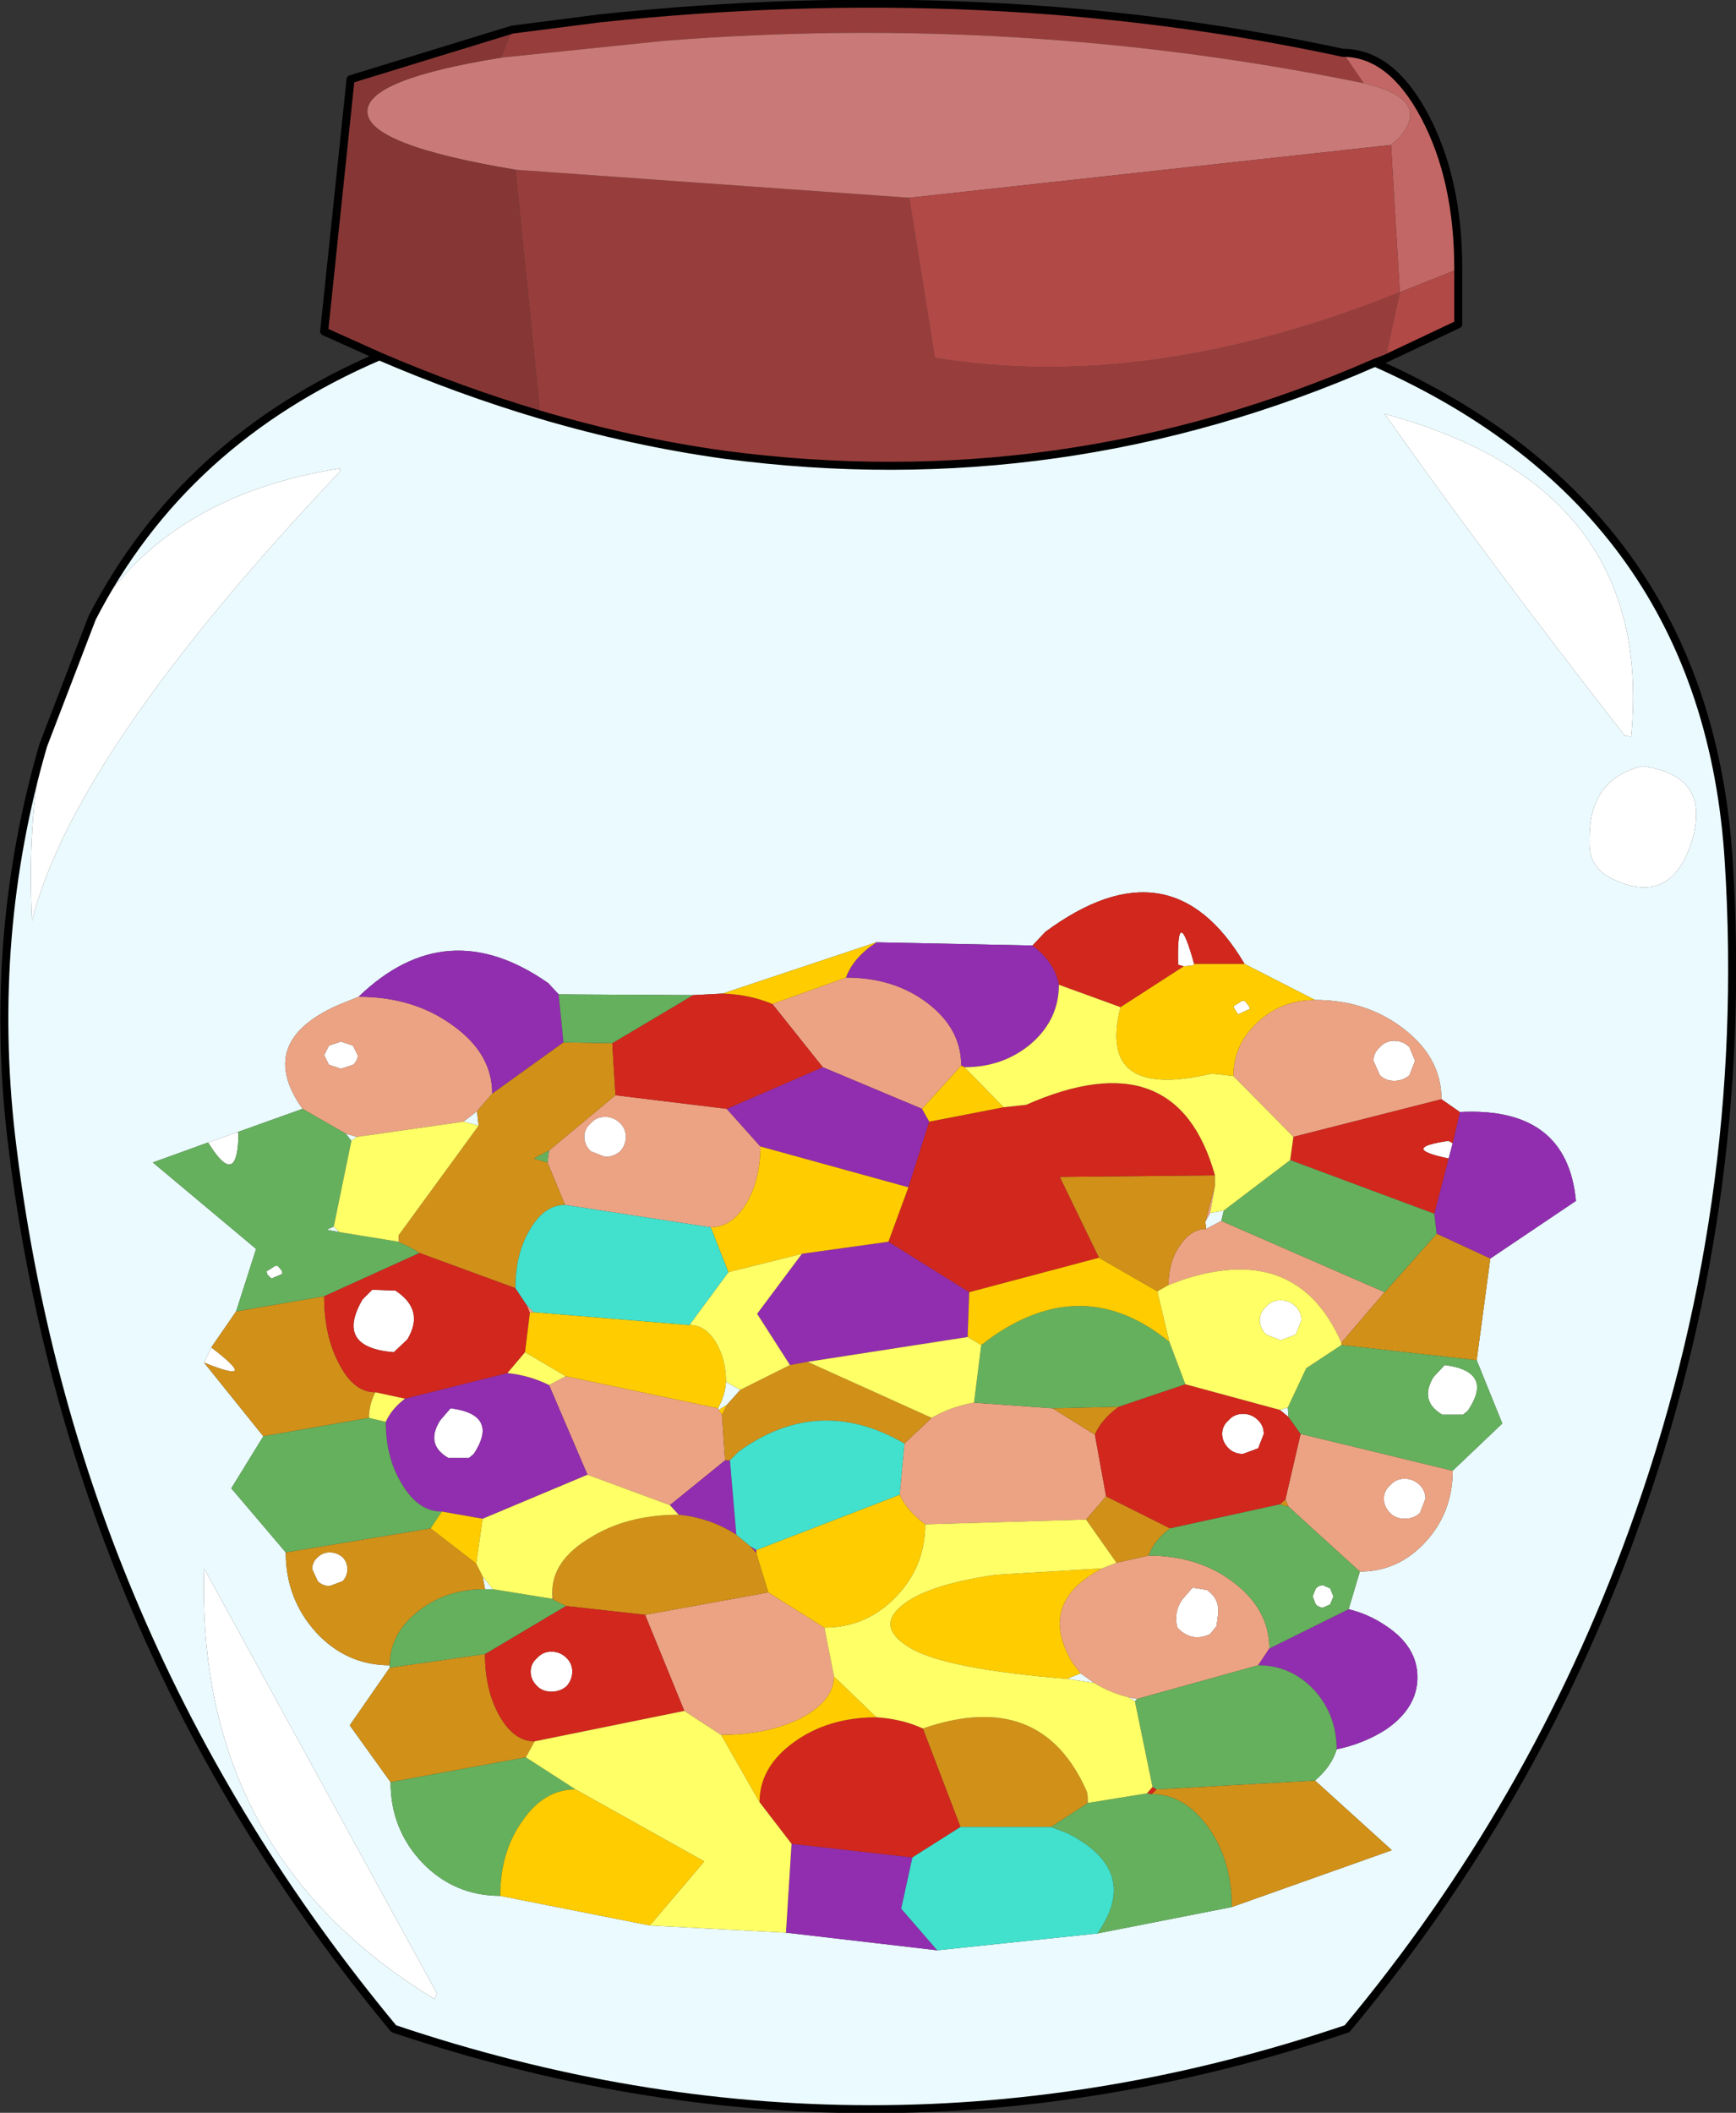 <?xml version="1.0" encoding="UTF-8" standalone="no"?>
<svg xmlns:xlink="http://www.w3.org/1999/xlink" height="131.95px" width="108.45px" xmlns="http://www.w3.org/2000/svg">
  <rect width="100%" height="100%" fill="#333333" stroke="none"/>
  <g transform="matrix(1.0, 0.0, 0.0, 1.0, 54.35, 66.05)">
    <path d="M29.55 -62.75 L30.85 -60.85 Q9.35 -65.25 -12.85 -63.5 L-23.05 -62.45 -22.35 -64.2 -16.9 -64.9 Q7.45 -67.5 29.55 -62.75 M32.2 -43.65 L31.55 -43.4 Q12.05 -34.85 -9.1 -37.65 -14.85 -38.45 -20.6 -40.15 L-22.15 -55.45 2.45 -53.7 4.05 -43.7 Q17.45 -41.5 33.1 -47.8 L32.2 -43.65" fill="#973e3c" fill-rule="evenodd" stroke="none"/>
    <path d="M30.85 -60.85 Q35.15 -59.85 33.05 -57.45 L32.55 -57.0 2.45 -53.7 -22.15 -55.45 Q-31.45 -57.0 -31.4 -59.1 -31.4 -61.1 -23.05 -62.45 L-12.85 -63.5 Q9.35 -65.25 30.85 -60.85" fill="#c97a78" fill-rule="evenodd" stroke="none"/>
    <path d="M-30.65 -43.8 L-34.1 -45.35 -32.45 -61.1 -22.35 -64.2 -23.05 -62.45 Q-31.4 -61.1 -31.4 -59.1 -31.45 -57.0 -22.15 -55.45 L-20.6 -40.15 Q-25.65 -41.65 -30.65 -43.8" fill="#863735" fill-rule="evenodd" stroke="none"/>
    <path d="M31.55 -43.4 Q52.3 -34.2 53.65 -12.2 55.0 9.4 47.65 29.6 41.45 46.7 29.8 60.65 0.1 70.7 -29.75 60.65 -49.95 36.3 -53.65 4.95 -55.1 -7.65 -51.65 -19.5 -52.65 -14.7 -52.35 -8.55 -49.7 -19.05 -33.25 -36.45 -33.1 -36.55 -33.1 -36.8 -43.85 -35.1 -48.6 -27.45 -42.9 -38.55 -30.65 -43.8 -25.65 -41.65 -20.6 -40.15 -14.85 -38.45 -9.1 -37.65 12.05 -34.85 31.55 -43.4 M10.15 -7.0 L0.4 -7.2 -9.2 -4.0 -11.05 -3.9 -19.45 -3.95 -20.1 -4.65 Q-26.45 -9.1 -31.95 -3.8 L-33.3 -3.25 Q-38.4 -0.95 -35.45 3.2 L-39.5 4.65 -41.35 5.3 -44.8 6.55 -38.35 11.95 -39.6 15.85 -41.15 18.1 -41.6 19.05 -37.9 23.65 -39.9 26.9 -36.5 30.9 Q-36.5 33.8 -34.6 35.9 -32.7 37.95 -30.0 37.95 L-30.0 38.1 -32.5 41.7 -29.95 45.25 Q-29.95 48.2 -27.95 50.3 -25.95 52.35 -23.1 52.35 L-13.75 54.2 -5.25 54.65 4.2 55.75 14.2 54.7 22.6 53.05 32.6 49.5 27.8 45.15 Q28.85 44.25 29.15 43.2 30.85 42.85 32.25 41.95 34.2 40.6 34.2 38.7 34.2 36.8 32.25 35.5 31.15 34.75 29.9 34.45 L30.6 32.1 Q33.0 32.1 34.7 30.25 36.4 28.4 36.4 25.8 L39.5 22.85 37.9 18.9 38.75 12.55 44.1 8.95 Q43.55 3.05 36.85 3.4 L35.7 2.6 Q35.7 0.05 33.4 -1.75 31.05 -3.6 27.8 -3.6 L23.4 -5.85 Q18.8 -13.65 10.95 -7.85 L10.15 -7.0 M48.25 -18.2 Q44.85 -17.4 44.95 -13.45 44.9 -11.85 46.4 -11.15 49.85 -9.5 51.2 -13.1 52.8 -17.6 48.25 -18.2 M47.15 -20.1 L47.55 -20.05 Q49.05 -35.65 32.15 -40.2 38.5 -31.2 47.15 -20.1 M20.95 10.25 L21.25 9.7 22.1 9.55 21.95 10.2 21.0 10.7 20.95 10.25 M26.15 22.45 L25.6 22.0 26.1 21.85 26.15 22.45 M-8.1 20.75 L-8.95 21.7 -9.45 22.0 -9.5 21.9 Q-9.05 21.1 -9.0 20.25 L-8.1 20.75 M13.15 38.45 L14.0 39.05 12.3 38.8 13.15 38.45 M16.15 39.95 L16.7 40.05 16.55 40.2 16.15 39.95 M-24.55 3.35 L-24.45 4.25 -25.4 4.0 -24.55 3.35 M-11.25 16.65 L-11.25 16.7 -11.3 16.7 -11.25 16.65 M-32.05 4.95 L-32.4 5.2 -32.75 4.75 -32.05 4.95 M-33.5 10.55 L-33.15 10.9 -33.95 10.75 -33.5 10.55 M-24.05 33.2 L-24.2 32.4 -23.55 33.2 -24.05 33.2 M-27.2 58.8 L-27.05 58.45 -41.6 31.9 Q-42.15 49.7 -27.2 58.8" fill="#eafaff" fill-rule="evenodd" stroke="none"/>
    <path d="M-51.65 -19.5 L-48.6 -27.45 Q-43.85 -35.1 -33.1 -36.8 -33.1 -36.55 -33.25 -36.45 -49.7 -19.05 -52.35 -8.55 -52.65 -14.7 -51.65 -19.5 M19.6 -5.7 L19.25 -5.8 Q19.15 -9.8 20.25 -5.85 L20.15 -5.75 19.6 -5.7 M23.75 -3.05 L23.0 -2.7 22.8 -3.0 22.7 -3.2 23.25 -3.55 23.4 -3.55 23.65 -3.25 23.75 -3.05 M33.7 -0.65 L34.05 0.2 33.7 1.1 Q33.3 1.45 32.75 1.45 32.2 1.45 31.85 1.1 L31.45 0.2 Q31.45 -0.3 31.85 -0.65 32.2 -1.05 32.75 -1.05 33.3 -1.05 33.7 -0.65 M47.15 -20.1 Q38.5 -31.2 32.15 -40.2 49.05 -35.65 47.55 -20.05 L47.15 -20.1 M48.25 -18.2 Q52.8 -17.6 51.2 -13.1 49.85 -9.5 46.4 -11.15 44.9 -11.85 44.95 -13.45 44.85 -17.4 48.25 -18.2 M36.4 5.35 L36.15 6.3 Q33.0 5.65 36.15 5.2 L36.4 5.35 M26.95 16.4 L26.6 17.3 25.65 17.65 24.75 17.3 Q24.35 16.9 24.35 16.4 24.35 15.9 24.75 15.55 25.1 15.15 25.65 15.15 26.2 15.15 26.6 15.55 26.95 15.9 26.95 16.4 M22.4 22.65 Q22.75 22.25 23.3 22.25 23.85 22.25 24.25 22.65 24.6 23.0 24.6 23.5 L24.25 24.4 23.3 24.75 Q22.75 24.75 22.4 24.4 22.0 24.0 22.0 23.5 22.0 23.0 22.4 22.65 M35.75 22.3 Q34.3 21.45 35.2 19.95 L35.9 19.2 Q39.0 19.6 37.35 22.05 L37.05 22.3 35.75 22.3 M19.5 33.85 L20.15 33.1 21.05 33.25 Q21.85 33.8 21.75 34.75 L21.65 35.5 21.45 35.75 21.25 36.0 Q20.1 36.55 19.2 35.6 18.95 34.65 19.5 33.85 M34.35 26.7 Q34.7 27.05 34.7 27.55 L34.35 28.45 Q33.95 28.8 33.4 28.8 32.85 28.8 32.5 28.45 32.1 28.05 32.1 27.55 32.1 27.05 32.5 26.7 32.85 26.3 33.4 26.3 33.95 26.3 34.35 26.7 M28.95 33.65 L28.75 34.15 28.3 34.35 Q28.05 34.35 27.85 34.15 L27.65 33.65 27.85 33.15 Q28.05 32.95 28.3 32.95 L28.75 33.15 28.95 33.65 M-41.6 19.05 L-41.15 18.1 Q-38.0 20.5 -41.6 19.05 M-41.35 5.3 L-39.5 4.65 -39.45 4.75 Q-39.5 8.3 -41.35 5.3 M-32.0 -0.15 Q-32.0 0.2 -32.3 0.45 L-33.05 0.7 -33.8 0.45 -34.1 -0.15 -33.8 -0.75 -33.05 -1.0 -32.3 -0.75 -32.0 -0.15 M-17.45 4.1 Q-17.1 3.7 -16.55 3.7 -16.0 3.7 -15.6 4.1 -15.25 4.45 -15.25 4.95 -15.25 5.45 -15.6 5.85 -16.0 6.2 -16.55 6.2 L-17.45 5.85 Q-17.85 5.45 -17.85 4.95 -17.85 4.45 -17.45 4.1 M-31.1 14.5 L-29.65 14.55 Q-27.8 15.75 -28.9 17.6 L-29.75 18.4 Q-33.45 18.1 -31.7 15.1 L-31.1 14.5 M-37.0 13.0 L-36.75 13.3 -36.7 13.5 -37.4 13.8 -37.65 13.55 -37.7 13.35 -37.15 13.0 -37.0 13.0 M-26.2 21.9 Q-23.15 22.3 -24.75 24.75 L-25.05 25.0 -26.35 25.0 Q-27.8 24.15 -26.85 22.65 L-26.2 21.9 M-32.65 31.95 Q-32.65 32.4 -32.95 32.7 L-33.75 33.0 Q-34.2 33.0 -34.5 32.7 L-34.85 31.95 Q-34.85 31.5 -34.5 31.2 -34.2 30.9 -33.75 30.9 -33.3 30.9 -32.95 31.2 -32.65 31.5 -32.65 31.95 M-20.8 37.5 Q-20.45 37.1 -19.9 37.1 -19.35 37.1 -18.95 37.5 -18.6 37.85 -18.6 38.35 -18.6 38.85 -18.95 39.25 -19.35 39.6 -19.9 39.6 -20.45 39.6 -20.8 39.25 -21.2 38.85 -21.2 38.35 -21.2 37.85 -20.8 37.5 M-27.2 58.8 Q-42.15 49.7 -41.6 31.9 L-27.05 58.45 -27.2 58.8" fill="#ffffff" fill-rule="evenodd" stroke="none"/>
    <path d="M-1.5 -5.0 Q1.5 -5.0 3.6 -3.4 5.7 -1.8 5.7 0.5 L3.25 3.2 -2.95 0.6 -6.1 -3.35 -1.5 -5.0 M22.7 1.15 Q22.7 -0.8 24.2 -2.2 25.7 -3.6 27.8 -3.6 31.05 -3.6 33.4 -1.75 35.7 0.05 35.7 2.6 L26.45 4.95 22.7 1.15 M33.7 -0.65 Q33.3 -1.05 32.75 -1.05 32.2 -1.05 31.85 -0.65 31.45 -0.3 31.45 0.2 L31.85 1.1 Q32.2 1.45 32.75 1.45 33.3 1.45 33.7 1.1 L34.05 0.2 33.7 -0.65 M20.95 10.25 L21.55 8.0 21.25 9.7 20.95 10.25 M18.65 14.2 Q18.65 12.75 19.35 11.75 20.05 10.7 21.0 10.7 L21.95 10.2 32.15 14.65 29.45 17.8 Q26.7 11.55 19.6 13.85 L18.65 14.2 M14.05 23.55 L14.75 27.4 13.5 28.85 3.45 29.15 Q2.3 28.3 1.85 27.3 L2.15 24.1 3.85 22.5 Q5.05 21.8 6.5 21.55 L11.4 21.9 14.05 23.55 M25.95 27.6 L26.9 23.5 36.4 25.8 Q36.4 28.4 34.7 30.25 33.0 32.1 30.6 32.1 L26.15 28.05 25.95 27.6 M-6.85 5.55 Q-6.85 7.65 -7.75 9.15 -8.65 10.6 -9.95 10.6 L-19.05 9.2 -20.15 6.55 -20.05 5.8 -15.9 2.35 -8.95 3.2 -6.85 5.55 M-9.25 22.3 L-9.05 25.15 -12.5 27.95 -17.65 26.05 -20.05 20.45 -19.0 19.9 -9.5 21.9 -9.45 22.0 -9.25 22.3 M19.5 33.85 Q18.95 34.65 19.2 35.6 20.1 36.55 21.25 36.0 L21.45 35.75 21.65 35.5 21.75 34.75 Q21.85 33.8 21.05 33.25 L20.15 33.1 19.5 33.85 M15.4 31.55 L17.4 31.1 Q20.55 31.1 22.75 32.8 24.95 34.5 24.95 36.9 L24.25 37.95 16.7 40.05 16.15 39.95 Q14.95 39.65 14.0 39.05 L13.15 38.45 12.65 37.8 Q10.4 34.05 14.5 31.9 L15.4 31.55 M13.55 46.6 L13.6 46.15 13.6 46.55 13.55 46.6 M34.35 26.7 Q33.95 26.3 33.4 26.3 32.85 26.3 32.5 26.7 32.1 27.05 32.1 27.55 32.1 28.05 32.5 28.45 32.85 28.8 33.4 28.8 33.95 28.8 34.35 28.45 L34.7 27.55 Q34.7 27.05 34.35 26.7 M-35.45 3.2 Q-38.4 -0.95 -33.3 -3.25 L-31.95 -3.8 Q-28.5 -3.8 -26.05 -2.0 -23.6 -0.25 -23.6 2.25 L-24.55 3.35 -25.4 4.0 -32.05 4.95 -32.75 4.75 -35.45 3.2 M-32.0 -0.15 L-32.3 -0.75 -33.05 -1.0 -33.8 -0.75 -34.1 -0.15 -33.8 0.45 -33.05 0.7 -32.3 0.45 Q-32.0 0.2 -32.0 -0.15 M-29.45 11.1 L-29.4 11.55 -29.45 11.5 -29.45 11.1 M-17.45 4.1 Q-17.85 4.45 -17.85 4.95 -17.85 5.45 -17.45 5.85 L-16.55 6.2 Q-16.0 6.2 -15.6 5.85 -15.25 5.45 -15.25 4.95 -15.25 4.45 -15.6 4.1 -16.0 3.7 -16.55 3.7 -17.1 3.7 -17.45 4.1 M-21.0 15.9 L-21.25 15.95 -21.45 15.45 -21.0 15.9 M-19.8 33.85 L-19.85 33.8 -19.85 33.4 -19.8 33.85 M-11.6 40.8 L-14.05 34.8 -6.35 33.4 -2.85 35.6 -2.25 38.65 Q-2.25 40.15 -4.3 41.25 -6.4 42.3 -9.3 42.3 L-11.6 40.8" fill="#eca383" fill-rule="evenodd" stroke="none"/>
    <path d="M10.15 -7.0 Q11.55 -5.95 11.8 -4.55 11.8 -2.4 10.1 -0.9 8.35 0.6 5.9 0.6 L5.7 0.5 Q5.7 -1.8 3.6 -3.4 1.5 -5.0 -1.5 -5.0 -1.05 -6.25 0.4 -7.2 L10.15 -7.0 M36.4 5.35 L36.85 3.4 Q43.55 3.05 44.1 8.95 L38.75 12.55 35.4 11.0 35.25 9.75 36.15 6.3 36.4 5.35 M3.25 3.2 L3.7 4.0 2.4 8.1 -6.85 5.55 -8.95 3.2 -2.95 0.6 3.25 3.2 M-4.25 12.25 L1.15 11.5 6.2 14.65 6.1 17.45 -3.9 19.0 -5.0 19.2 -7.05 16.0 -4.25 12.25 M-9.05 25.15 L-8.75 25.15 -8.35 29.8 Q-9.95 28.75 -11.95 28.55 L-12.5 27.95 -9.05 25.15 M24.25 37.95 L24.95 36.9 29.9 34.45 Q31.15 34.75 32.25 35.5 34.2 36.8 34.2 38.7 34.2 40.6 32.25 41.95 30.85 42.85 29.15 43.2 29.15 41.05 27.75 39.5 26.3 37.95 24.25 37.95 M-4.9 49.1 L2.65 49.95 1.95 53.15 4.2 55.75 -5.25 54.65 -4.9 49.1 M-31.95 -3.8 Q-26.45 -9.1 -20.1 -4.65 L-19.45 -3.95 -19.15 -0.95 -23.6 2.25 Q-23.6 -0.25 -26.05 -2.0 -28.5 -3.8 -31.95 -3.8 M-20.05 20.45 L-17.65 26.05 -24.2 28.8 -26.75 28.35 Q-28.2 28.35 -29.2 26.7 -30.25 25.05 -30.25 22.75 -29.9 21.95 -29.05 21.3 L-22.65 19.7 Q-21.25 19.85 -20.05 20.45 M-26.2 21.9 L-26.85 22.65 Q-27.8 24.15 -26.35 25.0 L-25.05 25.0 -24.75 24.75 Q-23.15 22.3 -26.2 21.9 M-7.1 30.95 L-7.5 30.5 -7.1 30.75 -7.1 30.95" fill="#912eaf" fill-rule="evenodd" stroke="none"/>
    <path d="M35.4 11.0 L38.75 12.55 37.9 18.9 29.45 17.95 29.45 17.8 32.15 14.65 35.4 11.0 M21.55 8.0 L20.95 10.25 21.0 10.7 Q20.05 10.7 19.35 11.75 18.65 12.75 18.65 14.2 L17.95 14.6 14.3 12.5 11.85 7.45 21.55 7.35 21.55 8.0 M15.55 21.8 Q14.45 22.6 14.05 23.55 L11.4 21.9 15.55 21.8 M14.75 27.4 L18.75 29.4 Q17.75 30.15 17.4 31.1 L15.4 31.55 13.5 28.85 14.75 27.4 M25.6 27.9 L25.95 27.6 26.15 28.05 25.6 27.9 M3.85 22.5 L2.15 24.1 Q-3.2 21.0 -8.2 24.6 L-8.75 25.15 -9.05 25.15 -9.25 22.3 -8.95 21.7 -8.1 20.75 -5.0 19.2 -3.9 19.0 3.85 22.5 M5.65 48.05 L3.3 41.9 Q10.7 39.35 13.55 45.85 L13.6 46.15 13.55 46.6 11.3 48.05 5.65 48.05 M17.9 45.7 L27.8 45.15 32.6 49.5 22.6 53.05 Q22.6 50.15 21.15 48.1 19.65 46.0 17.6 46.0 L17.9 45.7 M-29.95 45.25 L-32.5 41.7 -30.0 38.1 -24.05 37.25 Q-24.05 39.5 -23.15 41.1 -22.25 42.7 -20.95 42.7 L-21.5 43.7 -29.95 45.25 M-30.0 37.95 Q-32.7 37.95 -34.6 35.9 -36.5 33.8 -36.5 30.9 L-27.45 29.4 -24.6 31.6 -24.2 32.4 -24.05 33.2 Q-26.5 33.2 -28.25 34.6 -30.0 36.0 -30.0 37.95 M-37.9 23.65 L-41.6 19.05 Q-38.0 20.5 -41.15 18.1 L-39.6 15.85 -34.1 14.9 Q-34.1 17.4 -33.15 19.15 -32.25 20.9 -30.9 20.9 -31.3 21.65 -31.3 22.5 L-37.9 23.65 M-19.15 -0.95 L-16.1 -0.9 -15.9 2.35 -20.05 5.8 -21.0 6.3 -20.15 6.55 -19.05 9.2 Q-20.35 9.2 -21.25 10.75 -22.15 12.25 -22.15 14.4 L-28.15 12.2 Q-28.75 11.8 -29.4 11.55 L-29.45 11.1 -24.45 4.25 -24.55 3.35 -23.6 2.25 -19.15 -0.95 M-32.65 31.95 Q-32.65 31.5 -32.95 31.2 -33.3 30.9 -33.75 30.9 -34.2 30.9 -34.5 31.2 -34.85 31.5 -34.85 31.95 L-34.5 32.7 Q-34.2 33.0 -33.75 33.0 L-32.95 32.7 Q-32.65 32.4 -32.65 31.95 M-19.0 34.25 L-19.8 33.85 -19.85 33.4 Q-19.85 31.4 -17.5 30.0 -15.2 28.55 -11.95 28.55 -9.95 28.75 -8.35 29.8 L-7.5 30.5 -7.1 30.95 -6.35 33.4 -14.05 34.8 -19.0 34.25" fill="#d19018" fill-rule="evenodd" stroke="none"/>
    <path d="M11.8 -4.55 Q11.55 -5.95 10.15 -7.0 L10.95 -7.85 Q18.8 -13.65 23.4 -5.85 L20.25 -5.85 Q19.15 -9.8 19.25 -5.8 L19.6 -5.7 15.65 -3.15 11.8 -4.55 M26.45 4.95 L35.7 2.6 36.85 3.4 36.4 5.35 36.15 5.2 Q33.0 5.65 36.15 6.3 L35.25 9.75 26.25 6.4 26.45 4.95 M21.55 7.35 L11.85 7.45 14.3 12.5 6.2 14.65 1.15 11.5 2.4 8.1 3.7 4.0 8.35 3.1 9.75 2.95 Q19.15 -1.2 21.55 7.35 M22.4 22.65 Q22.0 23.0 22.0 23.5 22.0 24.0 22.4 24.4 22.75 24.75 23.3 24.75 L24.25 24.4 24.6 23.5 Q24.6 23.0 24.25 22.65 23.85 22.25 23.3 22.25 22.75 22.25 22.4 22.65 M26.15 22.45 L26.9 23.5 25.95 27.6 25.6 27.9 18.75 29.4 14.75 27.4 14.05 23.55 Q14.45 22.6 15.55 21.8 L19.7 20.4 25.6 22.0 26.15 22.45 M3.3 41.9 L5.65 48.05 2.65 49.95 -4.9 49.1 -6.9 46.5 Q-6.9 44.3 -4.75 42.75 -2.6 41.2 0.4 41.2 2.0 41.3 3.3 41.9 M17.65 45.55 L17.9 45.7 17.6 46.0 17.3 45.95 17.65 45.55 M-11.05 -3.9 L-9.2 -4.0 Q-7.55 -3.95 -6.1 -3.35 L-2.95 0.6 -8.95 3.2 -15.9 2.35 -16.1 -0.9 -11.05 -3.9 M-28.15 12.2 L-22.15 14.4 -21.45 15.45 -21.25 15.95 -21.55 18.4 -22.65 19.7 -29.05 21.3 -30.9 20.9 Q-32.25 20.9 -33.15 19.15 -34.1 17.4 -34.1 14.9 L-28.15 12.2 M-31.1 14.5 L-31.7 15.1 Q-33.45 18.1 -29.75 18.4 L-28.9 17.6 Q-27.8 15.75 -29.65 14.55 L-31.1 14.5 M-20.8 37.5 Q-21.2 37.85 -21.2 38.35 -21.2 38.85 -20.8 39.25 -20.45 39.6 -19.9 39.6 -19.35 39.6 -18.95 39.25 -18.6 38.85 -18.6 38.35 -18.6 37.85 -18.95 37.5 -19.35 37.1 -19.9 37.1 -20.45 37.1 -20.8 37.5 M-24.05 37.25 L-19.0 34.25 -14.05 34.8 -11.6 40.8 -20.95 42.7 Q-22.25 42.7 -23.15 41.1 -24.05 39.5 -24.05 37.25" fill="#d2271d" fill-rule="evenodd" stroke="none"/>
    <path d="M35.25 9.75 L35.4 11.0 32.15 14.65 21.95 10.2 22.1 9.55 26.25 6.4 35.25 9.75 M26.9 23.5 L26.15 22.45 26.1 21.85 27.25 19.4 29.45 17.95 37.9 18.9 39.5 22.85 36.4 25.8 26.9 23.5 M19.7 20.4 L15.55 21.8 11.4 21.9 6.5 21.55 6.95 17.95 7.55 17.5 Q13.35 13.4 18.7 17.75 L19.7 20.4 M18.75 29.4 L25.6 27.9 26.15 28.05 30.6 32.1 29.9 34.45 24.95 36.9 Q24.95 34.5 22.75 32.8 20.55 31.1 17.4 31.1 17.75 30.15 18.75 29.4 M35.75 22.3 L37.05 22.3 37.35 22.05 Q39.0 19.6 35.9 19.2 L35.2 19.95 Q34.3 21.45 35.75 22.3 M16.7 40.05 L24.25 37.95 Q26.3 37.95 27.75 39.5 29.15 41.05 29.15 43.2 28.85 44.25 27.8 45.15 L17.9 45.7 17.65 45.55 16.55 40.2 16.7 40.05 M11.3 48.05 L13.55 46.6 13.6 46.55 17.3 45.95 17.6 46.0 Q19.65 46.0 21.15 48.1 22.6 50.15 22.6 53.05 L14.2 54.7 Q16.95 50.8 12.35 48.45 L11.3 48.05 M28.95 33.65 L28.75 33.15 28.3 32.95 Q28.05 32.95 27.85 33.15 L27.65 33.65 27.85 34.15 Q28.05 34.35 28.3 34.35 L28.75 34.15 28.95 33.65 M-23.1 52.35 Q-25.95 52.35 -27.95 50.3 -29.95 48.2 -29.95 45.25 L-21.5 43.7 -18.4 45.7 Q-20.35 45.7 -21.7 47.65 -23.1 49.6 -23.1 52.35 M-30.0 38.1 L-30.0 37.95 Q-30.0 36.0 -28.25 34.6 -26.5 33.2 -24.05 33.2 L-23.55 33.2 -19.85 33.8 -19.8 33.85 -19.0 34.25 -24.05 37.25 -30.0 38.1 M-36.5 30.9 L-39.9 26.9 -37.9 23.65 -31.3 22.5 -30.25 22.75 Q-30.25 25.05 -29.2 26.7 -28.2 28.35 -26.75 28.35 L-27.45 29.4 -36.5 30.9 M-39.6 15.85 L-38.35 11.95 -44.8 6.55 -41.35 5.3 Q-39.5 8.3 -39.45 4.75 L-39.5 4.65 -35.45 3.2 -32.75 4.75 -32.4 5.2 -33.5 10.55 -33.95 10.75 -33.15 10.9 -29.45 11.5 -29.4 11.55 Q-28.75 11.8 -28.15 12.2 L-34.1 14.9 -39.6 15.85 M-19.45 -3.95 L-11.05 -3.9 -16.1 -0.9 -19.15 -0.95 -19.45 -3.95 M-20.15 6.55 L-21.0 6.3 -20.05 5.8 -20.15 6.55 M-37.0 13.0 L-37.15 13.0 -37.7 13.35 -37.65 13.55 -37.4 13.8 -36.7 13.5 -36.75 13.3 -37.0 13.0" fill="#65b05d" fill-rule="evenodd" stroke="none"/>
    <path d="M29.55 -62.75 Q32.55 -62.75 34.65 -58.8 36.75 -54.85 36.75 -49.25 L33.1 -47.8 32.55 -57.0 33.05 -57.45 Q35.15 -59.85 30.85 -60.85 L29.55 -62.75" fill="#c26765" fill-rule="evenodd" stroke="none"/>
    <path d="M32.55 -57.0 L33.1 -47.8 36.75 -49.25 36.75 -45.8 32.2 -43.65 33.1 -47.8 Q17.45 -41.5 4.05 -43.7 L2.45 -53.7 32.55 -57.0" fill="#b14946" fill-rule="evenodd" stroke="none"/>
    <path d="M0.4 -7.2 Q-1.05 -6.25 -1.5 -5.0 L-6.1 -3.35 Q-7.55 -3.95 -9.2 -4.0 L0.4 -7.2 M5.7 0.5 L5.9 0.6 8.35 3.1 3.7 4.0 3.25 3.2 5.7 0.5 M15.65 -3.15 L19.6 -5.7 20.15 -5.75 20.25 -5.85 23.4 -5.85 27.8 -3.6 Q25.7 -3.6 24.2 -2.2 22.7 -0.8 22.7 1.15 L21.35 1.0 Q14.15 2.7 15.65 -3.15 M23.75 -3.05 L23.65 -3.25 23.4 -3.55 23.25 -3.55 22.7 -3.2 22.8 -3.0 23.0 -2.7 23.75 -3.05 M14.3 12.5 L17.95 14.6 18.7 17.75 Q13.35 13.4 7.55 17.5 L6.95 17.95 6.1 17.45 6.2 14.65 14.3 12.5 M2.4 8.1 L1.15 11.5 -4.25 12.25 -8.85 13.4 -9.95 10.6 Q-8.65 10.6 -7.75 9.15 -6.85 7.65 -6.85 5.55 L2.4 8.1 M-8.95 21.7 L-9.25 22.3 -9.45 22.0 -8.95 21.7 M1.85 27.3 Q2.3 28.3 3.45 29.15 3.45 31.8 1.6 33.7 -0.25 35.6 -2.85 35.6 L-6.35 33.4 -7.1 30.95 -7.1 30.75 1.85 27.3 M14.5 31.9 Q10.4 34.05 12.65 37.8 L13.15 38.45 12.3 38.8 Q4.95 38.2 2.65 36.95 0.35 35.65 1.9 34.3 3.4 32.95 7.85 32.3 L14.5 31.9 M0.4 41.2 Q-2.6 41.2 -4.75 42.75 -6.9 44.3 -6.9 46.5 L-9.3 42.3 Q-6.4 42.3 -4.3 41.25 -2.25 40.15 -2.25 38.65 L0.4 41.2 M-13.75 54.2 L-23.1 52.35 Q-23.1 49.6 -21.7 47.65 -20.35 45.7 -18.4 45.7 L-10.35 50.2 -13.75 54.2 M-11.25 16.7 Q-10.3 16.7 -9.65 17.75 -9.0 18.8 -9.0 20.25 -9.05 21.1 -9.5 21.9 L-19.0 19.9 -21.55 18.4 -21.25 15.95 -21.0 15.9 -11.3 16.7 -11.25 16.7 M-27.45 29.4 L-26.75 28.35 -24.2 28.8 -24.6 31.6 -27.45 29.4" fill="#ffcc00" fill-rule="evenodd" stroke="none"/>
    <path d="M5.9 0.6 Q8.35 0.6 10.1 -0.9 11.8 -2.4 11.8 -4.55 L15.65 -3.15 Q14.15 2.7 21.35 1.0 L22.7 1.15 26.45 4.95 26.25 6.4 22.1 9.55 21.25 9.7 21.55 8.0 21.55 7.35 Q19.15 -1.2 9.75 2.95 L8.35 3.1 5.9 0.6 M17.95 14.6 L18.65 14.2 19.6 13.85 Q26.7 11.55 29.45 17.8 L29.45 17.95 27.25 19.4 26.1 21.85 25.6 22.0 19.7 20.4 18.7 17.75 17.95 14.6 M26.95 16.4 Q26.95 15.9 26.6 15.55 26.2 15.15 25.65 15.15 25.1 15.15 24.75 15.55 24.35 15.9 24.35 16.4 24.35 16.9 24.75 17.3 L25.65 17.65 26.6 17.3 26.95 16.4 M-8.85 13.4 L-4.25 12.25 -7.05 16.0 -5.0 19.2 -8.1 20.75 -9.0 20.25 Q-9.0 18.8 -9.65 17.75 -10.3 16.7 -11.25 16.7 L-11.25 16.65 -8.85 13.4 M6.1 17.45 L6.95 17.95 6.5 21.55 Q5.05 21.8 3.85 22.5 L-3.9 19.0 6.1 17.45 M3.45 29.15 L13.5 28.85 15.4 31.55 14.5 31.9 7.85 32.3 Q3.4 32.95 1.9 34.3 0.35 35.65 2.65 36.95 4.95 38.2 12.3 38.8 L14.0 39.05 Q14.95 39.65 16.15 39.95 L16.55 40.2 17.65 45.55 17.3 45.95 13.6 46.55 13.6 46.15 13.55 45.85 Q10.7 39.35 3.3 41.9 2.0 41.3 0.4 41.2 L-2.25 38.65 -2.85 35.6 Q-0.25 35.6 1.6 33.7 3.45 31.8 3.45 29.15 M-6.9 46.5 L-4.9 49.1 -5.25 54.65 -13.75 54.2 -10.35 50.2 -18.4 45.7 -21.5 43.7 -20.95 42.7 -11.6 40.8 -9.3 42.3 -6.9 46.5 M-24.45 4.25 L-29.45 11.1 -29.45 11.5 -33.15 10.9 -33.5 10.55 -32.4 5.2 -32.05 4.95 -25.4 4.0 -24.45 4.25 M-21.55 18.4 L-19.0 19.9 -20.05 20.45 Q-21.25 19.85 -22.65 19.7 L-21.55 18.4 M-17.65 26.05 L-12.5 27.95 -11.95 28.55 Q-15.2 28.55 -17.5 30.0 -19.85 31.4 -19.85 33.4 L-19.85 33.8 -23.55 33.2 -24.2 32.4 -24.6 31.6 -24.2 28.8 -17.65 26.05 M-30.9 20.9 L-29.05 21.3 Q-29.9 21.95 -30.25 22.75 L-31.3 22.5 Q-31.3 21.65 -30.9 20.9" fill="#ffff66" fill-rule="evenodd" stroke="none"/>
    <path d="M-9.95 10.6 L-8.85 13.4 -11.25 16.65 -11.3 16.7 -21.0 15.9 -21.45 15.45 -22.15 14.4 Q-22.15 12.25 -21.25 10.75 -20.35 9.2 -19.05 9.2 L-9.95 10.6 M-8.75 25.15 L-8.2 24.6 Q-3.2 21.0 2.15 24.1 L1.85 27.3 -7.1 30.75 -7.5 30.5 -8.35 29.8 -8.75 25.15 M2.65 49.95 L5.65 48.05 11.3 48.05 12.35 48.45 Q16.95 50.8 14.2 54.7 L4.2 55.75 1.95 53.15 2.65 49.95" fill="#42e1cd" fill-rule="evenodd" stroke="none"/>
    <path d="M36.75 -49.25 Q36.75 -54.85 34.65 -58.8 32.55 -62.75 29.55 -62.75 M36.75 -49.25 L36.75 -45.8 32.2 -43.65 31.55 -43.4 Q52.3 -34.2 53.65 -12.2 55.0 9.4 47.65 29.6 41.45 46.7 29.8 60.65 0.1 70.7 -29.75 60.65 -49.95 36.3 -53.65 4.95 -55.1 -7.65 -51.65 -19.5 L-48.6 -27.45 Q-42.9 -38.55 -30.65 -43.8 L-34.1 -45.35 -32.45 -61.1 -22.35 -64.2 -16.9 -64.9 Q7.45 -67.5 29.55 -62.75 M-30.65 -43.8 Q-25.65 -41.65 -20.6 -40.15 -14.85 -38.45 -9.1 -37.65 12.05 -34.85 31.55 -43.4" fill="none" stroke="#000000" stroke-linecap="round" stroke-linejoin="round" stroke-width="0.5"/>
  </g>
</svg>
